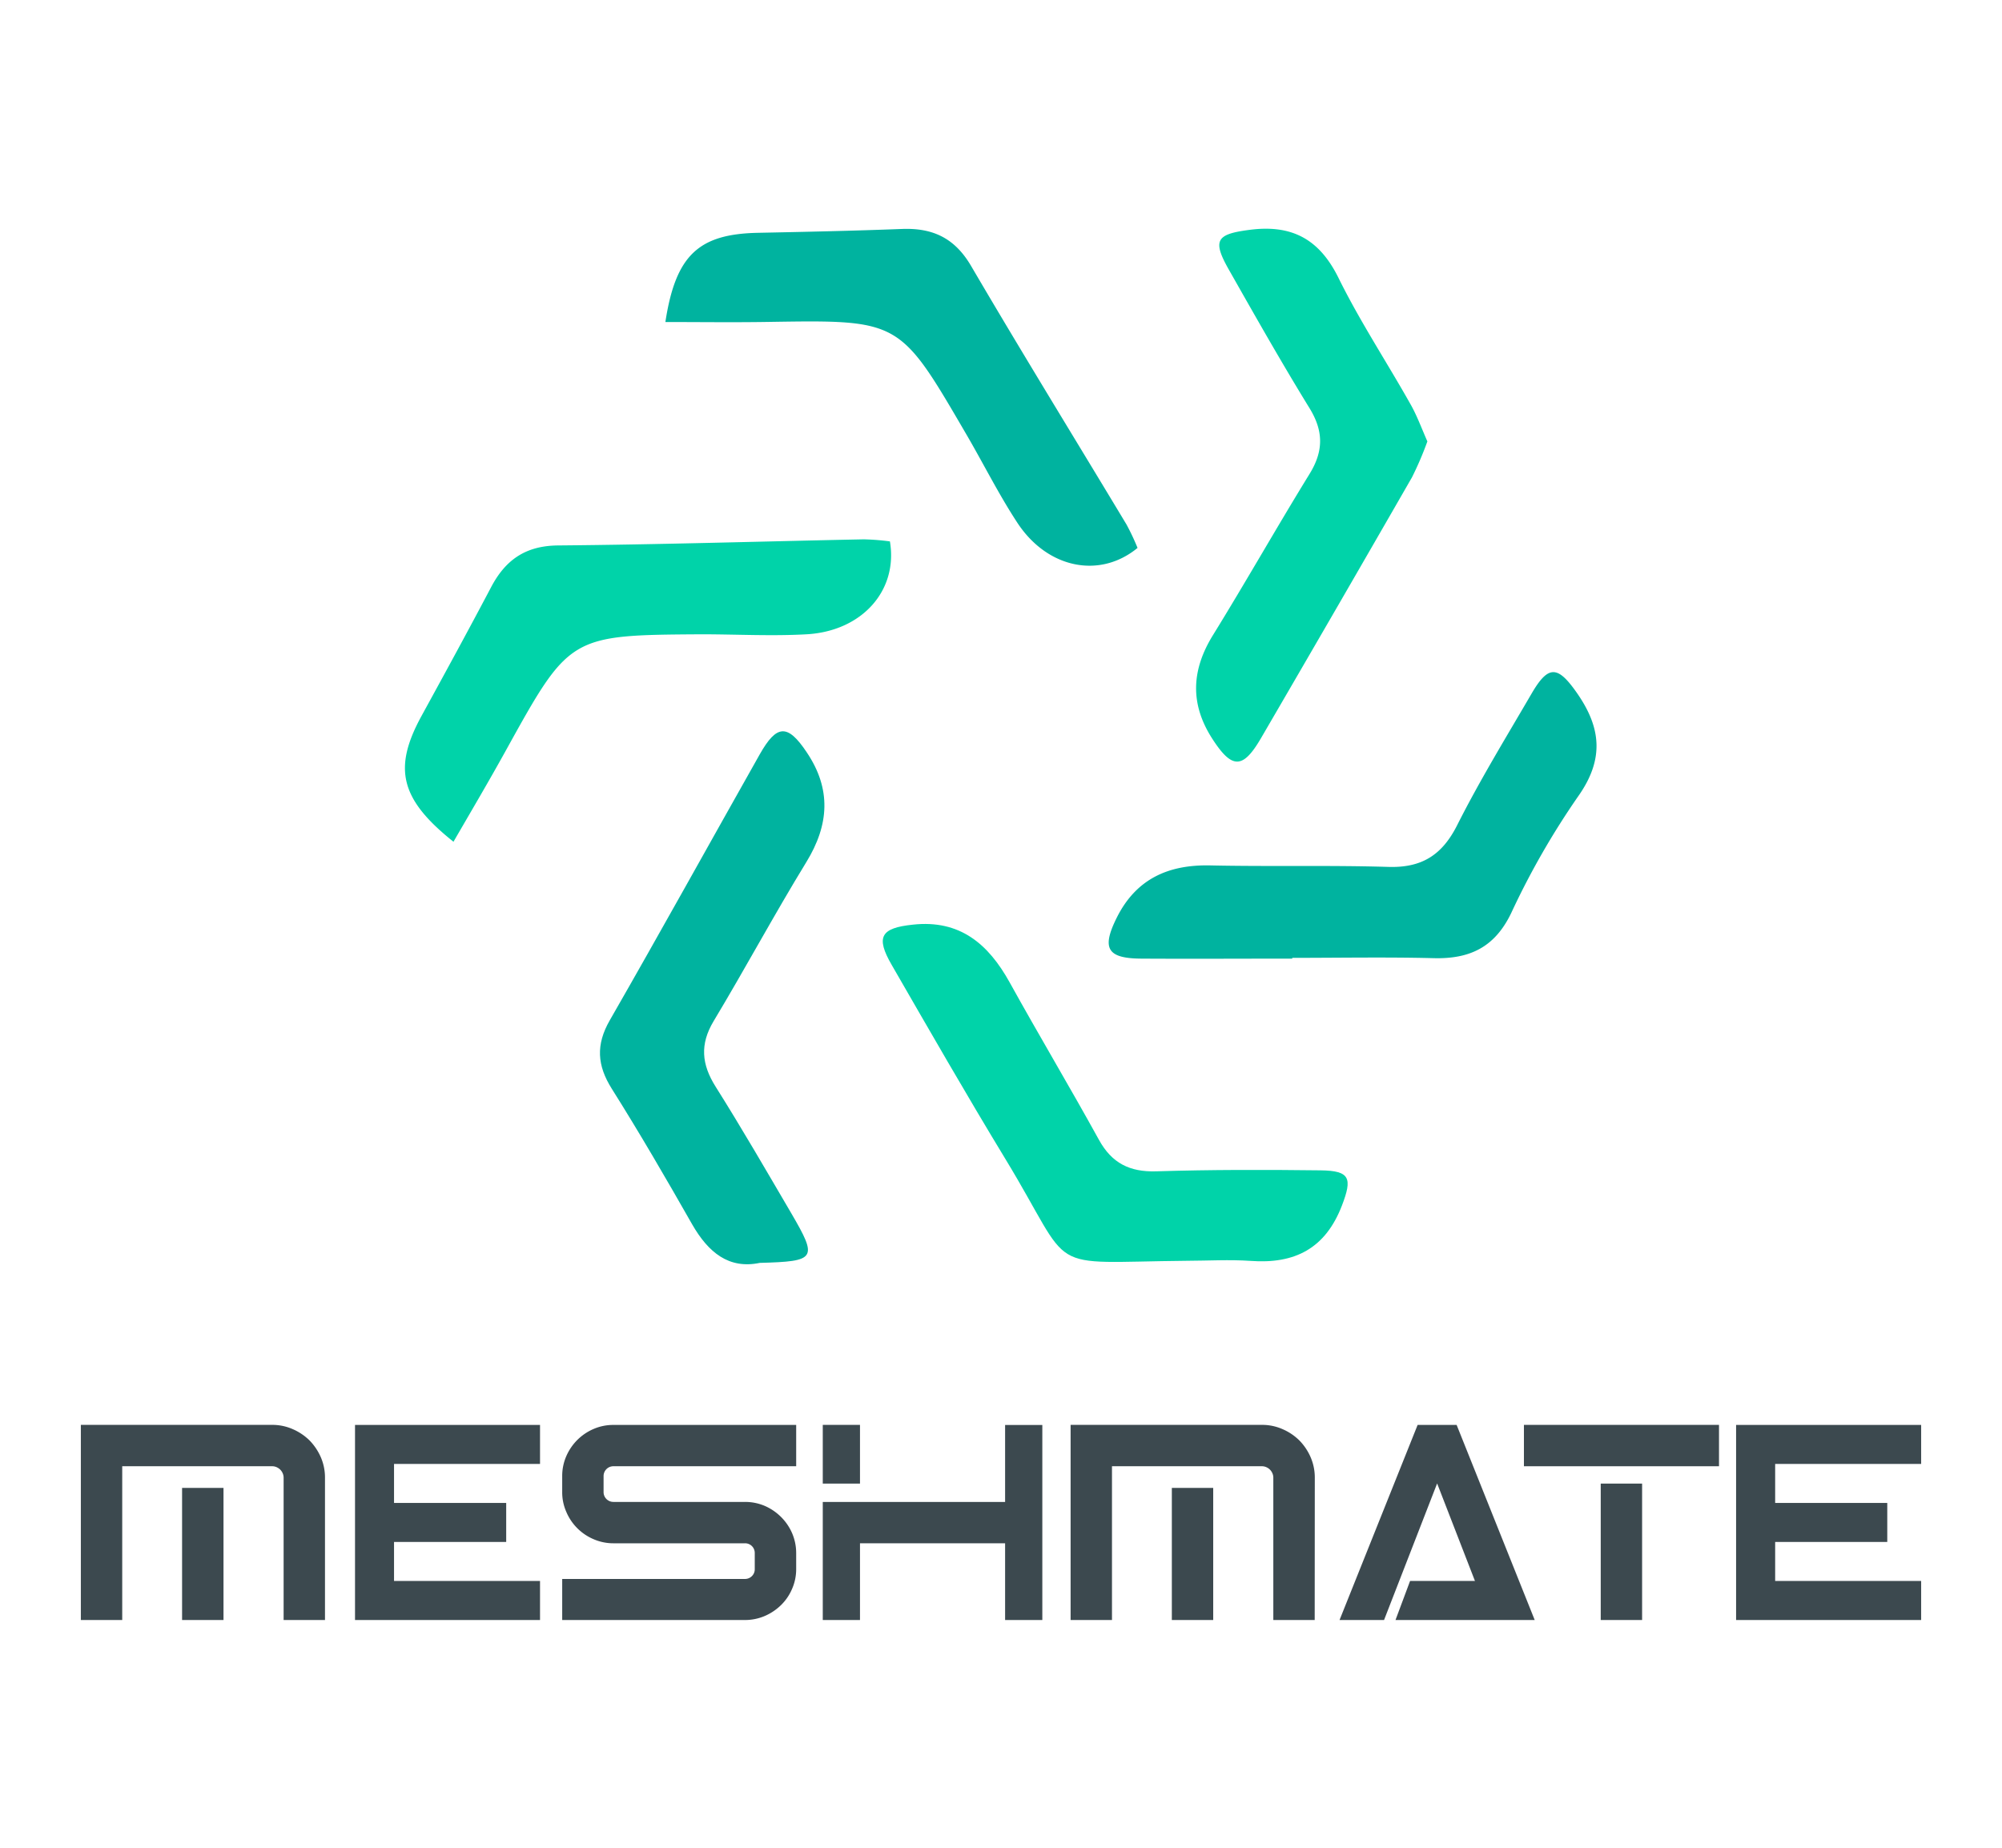 <svg id="Layer_1" data-name="Layer 1" xmlns="http://www.w3.org/2000/svg" viewBox="0 0 390 360.12"><title>meshmate-stack</title><path d="M148,246.05c-6,1.25-10-2-13.16-7.5-5.06-8.89-10.2-17.75-15.65-26.41-2.89-4.58-3.13-8.61-.4-13.36,9.87-17.19,19.46-34.53,29.2-51.79,3.32-5.88,5.44-6,9.17-.41,4.8,7.13,4.39,14.09-.08,21.38-6.25,10.21-11.92,20.77-18.07,31-2.7,4.51-2.34,8.41.39,12.75,5.11,8.11,9.9,16.41,14.75,24.68C159.33,245.27,159,245.75,148,246.05Z" style="fill:#00b39f"/><path d="M251.72,186.77c-9.82,0-19.65.06-29.47,0-6.58-.06-7.68-2-4.69-8,3.76-7.51,10-10.34,18.22-10.16,11.56.25,23.14-.06,34.69.29,6.51.2,10.47-2.31,13.41-8.16,4.41-8.75,9.55-17.14,14.49-25.62,3.26-5.59,5.07-5.44,8.74-.23,4.8,6.82,5.48,13,.29,20.31a152.88,152.88,0,0,0-13,22.67c-3.23,6.74-8.14,9-15.15,8.81-9.16-.23-18.34-.06-27.5-.06Z" style="fill:#00b39f"/><path d="M278.06,86a64.44,64.44,0,0,1-3,7q-14.64,25.47-29.43,50.85c-3.55,6.08-5.67,6-9.52,0-4.35-6.8-4-13.39.24-20.2,6.4-10.37,12.41-21,18.78-31.35,2.7-4.4,2.72-8.28,0-12.73-5.47-8.89-10.62-18-15.77-27.08-3.25-5.74-2.36-6.88,4.08-7.71,8.21-1.07,13.57,1.79,17.31,9.37,4.12,8.37,9.3,16.23,13.89,24.37C276,80.85,276.94,83.48,278.06,86Z" style="fill:#00d3a9"/><path d="M129.62,62.74c2-13.07,6.52-17.14,18-17.38,9.36-.19,18.73-.39,28.09-.75,6-.23,10.27,1.76,13.46,7.2,9.9,16.9,20.18,33.59,30.28,50.38a45.78,45.78,0,0,1,2.15,4.56c-7.39,6.09-17.64,4-23.48-5C194.43,96.11,191.41,90,188,84.2c-12.77-21.91-12.78-21.88-38.34-21.48C143,62.83,136.4,62.74,129.62,62.74Z" style="fill:#00b39f"/><path d="M231.22,245.64c-28.5.26-21.54,2.91-35.38-19.86C188.27,213.31,181,200.65,173.71,188c-3.17-5.48-2.13-7.2,4.13-7.85,9.14-1,14.69,3.76,18.84,11.24,5.69,10.28,11.72,20.38,17.4,30.68,2.51,4.56,6,6.3,11.17,6.14,10.67-.33,21.35-.32,32-.19,5.77.07,6.2,1.54,4.18,6.82-3.23,8.43-9.21,11.46-17.83,10.82C239.52,245.38,235.36,245.63,231.22,245.64Z" style="fill:#00d3a9"/><path d="M88.34,164c-10.47-8.34-11.78-14.36-6.21-24.54,4.56-8.32,9.1-16.64,13.51-25,2.8-5.36,6.72-8.14,13.1-8.19,19.84-.17,39.68-.79,59.53-1.19a46.82,46.82,0,0,1,5.09.4c1.62,9.56-5.42,17.49-16.23,18.1-6.81.38-13.66,0-20.5,0-25.69.16-25.67.19-38.19,22.83C95.18,152.3,91.76,158.09,88.34,164Z" style="fill:#00d3a9"/><polygon points="69.16 283.6 69.16 285.22 69.16 292.82 69.16 302.09 69.16 315.63 105.2 315.63 105.2 308.02 76.76 308.02 76.76 302.09 76.76 300.42 98.61 300.42 98.61 292.82 76.76 292.82 76.76 285.22 105.2 285.22 105.2 277.62 69.16 277.62 69.16 283.6" style="fill:#3c494f"/><path d="M155.1,305.69a9.54,9.54,0,0,1-.79,3.85,9.72,9.72,0,0,1-2.15,3.17,10.4,10.4,0,0,1-3.17,2.13,9.79,9.79,0,0,1-3.88.79H109.52v-8h35.59a1.89,1.89,0,0,0,1.37-.56,1.86,1.86,0,0,0,.55-1.37V302.6a1.88,1.88,0,0,0-1.92-1.92h-25.6a9.62,9.62,0,0,1-3.86-.79,10,10,0,0,1-5.34-5.35,9.41,9.41,0,0,1-.79-3.85V287.6a9.62,9.62,0,0,1,.79-3.88,10.28,10.28,0,0,1,2.15-3.17,10.14,10.14,0,0,1,3.19-2.15,9.61,9.61,0,0,1,3.86-.78H155.1v8.05H119.51a1.91,1.91,0,0,0-1.93,1.93v3.09a1.91,1.91,0,0,0,1.93,1.93h25.6a9.78,9.78,0,0,1,3.88.78,10.31,10.31,0,0,1,3.17,2.16,10.12,10.12,0,0,1,2.15,3.16,9.79,9.79,0,0,1,.79,3.88Z" style="fill:#3c494f"/><path d="M203.05,315.63H195.8V300.68H167.53v14.95h-7.25v-23H195.8v-15h7.25Zm-35.52-26.58h-7.25V277.61h7.25Z" style="fill:#3c494f"/><path d="M63.31,315.63H55.25V287.9a2.11,2.11,0,0,0-.18-.86,2.34,2.34,0,0,0-.48-.71,2.47,2.47,0,0,0-.71-.48,2.11,2.11,0,0,0-.86-.18H15.75v-8.06H53a9.81,9.81,0,0,1,4,.82,10.73,10.73,0,0,1,3.29,2.2,10.94,10.94,0,0,1,2.21,3.29,9.94,9.94,0,0,1,.81,4Zm-39.5,0H15.75v-30h8.06Zm19.73,0H35.47V289.89h8.07Z" style="fill:#3c494f"/><path d="M256.11,315.63h-8.06V287.9a2.11,2.11,0,0,0-.18-.86,2.26,2.26,0,0,0-1.19-1.19,2.11,2.11,0,0,0-.86-.18H208.56v-8.06h37.26a9.78,9.78,0,0,1,4,.82,10.61,10.61,0,0,1,3.29,2.2,10.76,10.76,0,0,1,2.21,3.29,9.94,9.94,0,0,1,.81,4Zm-39.49,0h-8.06v-30h8.06Zm19.72,0h-8.06V289.89h8.06Z" style="fill:#3c494f"/><polygon points="276.16 277.62 260.95 315.63 269.62 315.63 279.96 289.02 287.33 308.02 274.69 308.02 271.85 315.63 298.97 315.63 283.76 277.62 276.16 277.62" style="fill:#3c494f"/><polygon points="338.2 283.6 338.2 285.22 338.2 292.82 338.2 302.09 338.2 315.63 374.25 315.63 374.25 308.02 345.81 308.02 345.81 302.09 345.81 300.42 367.65 300.42 367.65 292.82 345.81 292.82 345.81 285.22 374.25 285.22 374.25 277.62 338.2 277.62 338.2 283.6" style="fill:#3c494f"/><path d="M319.87,277.61h15v8.06h-38v-8.06h23" style="fill:#3c494f"/><rect x="311.83" y="289.05" width="8.06" height="26.58" style="fill:#3c494f"/></svg>
